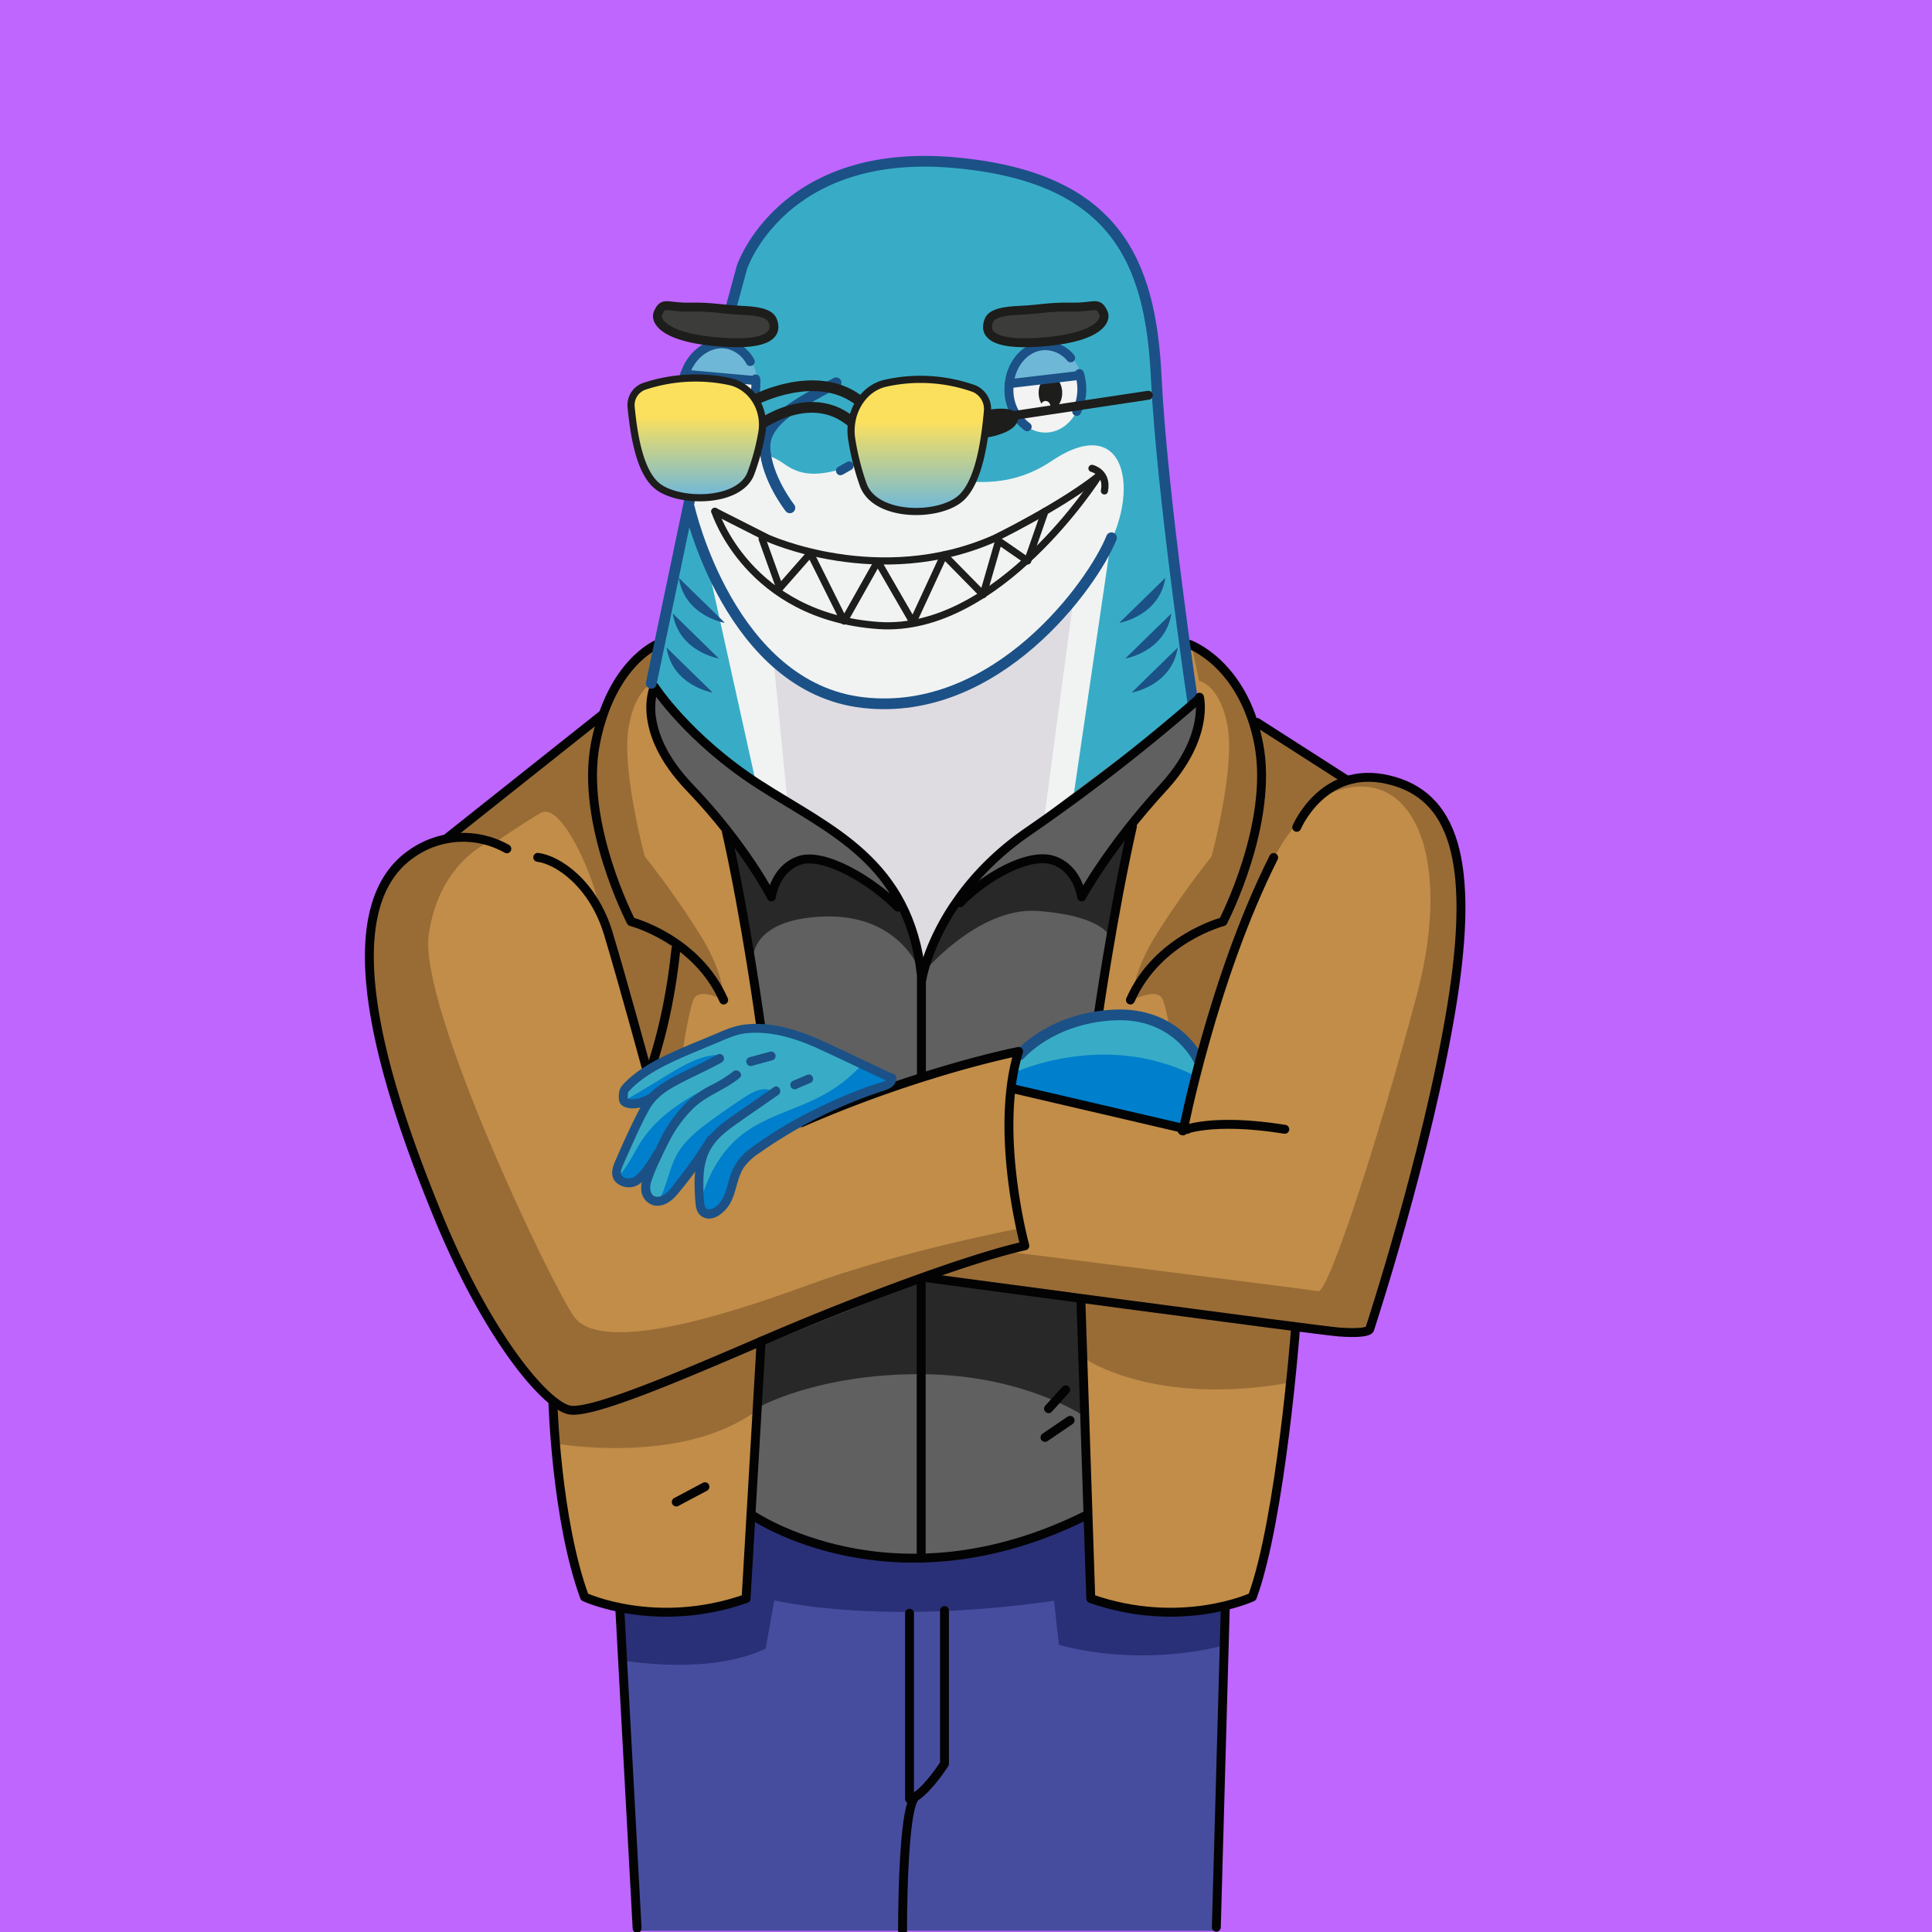 <svg xmlns="http://www.w3.org/2000/svg" xmlns:xlink="http://www.w3.org/1999/xlink" viewBox="0 0 600 600"><defs><style>.cls-1{fill:#bf66ff;}.cls-2{fill:#38acc6;}.cls-3{fill:#f1f3f3;}.cls-4{fill:#474d9e;}.cls-5{fill:#606060;}.cls-6{fill:#c18d48;}.cls-7{fill:#282828;}.cls-8{fill:#996c36;}.cls-11,.cls-16,.cls-19,.cls-20,.cls-21,.cls-22,.cls-24,.cls-9{fill:none;}.cls-9{stroke:#030304;}.cls-11,.cls-16,.cls-20,.cls-21,.cls-22,.cls-9{stroke-linecap:round;stroke-linejoin:round;}.cls-16,.cls-21,.cls-9{stroke-width:2.77px;}.cls-10{fill:#293077;}.cls-11,.cls-16{stroke:#1b5186;}.cls-11,.cls-22{stroke-width:3.33px;}.cls-12{fill:#dedbe1;}.cls-13{fill:#f2f3f2;}.cls-14{fill:#1d1d1b;}.cls-15{fill:#6fb7d6;}.cls-17{fill:#007fcc;}.cls-18{fill:#1b5186;}.cls-19{stroke:#6fb7d6;stroke-width:0.56px;}.cls-19,.cls-24{stroke-miterlimit:10;}.cls-20,.cls-21,.cls-22,.cls-24{stroke:#1d1d1b;}.cls-20,.cls-24{stroke-width:2.22px;}.cls-23{fill:url(#Degradado_sin_nombre_19);}.cls-25{fill:url(#Degradado_sin_nombre_19-2);}.cls-26{fill:#3c3c3b;}</style><linearGradient id="Degradado_sin_nombre_19" x1="9634.99" y1="160.42" x2="9634.99" y2="129.35" gradientTransform="matrix(-1, 0, 0, 1, 9851.38, 0)" gradientUnits="userSpaceOnUse"><stop offset="0" stop-color="#4baef9"/><stop offset="1" stop-color="#fbe05d"/></linearGradient><linearGradient id="Degradado_sin_nombre_19-2" x1="285.49" y1="165.25" x2="285.49" y2="130.97" gradientTransform="matrix(1, 0, 0, 1, 0, 0)" xlink:href="#Degradado_sin_nombre_19"/></defs><g id="Capa_3" data-name="Capa 3"><g id="a"><rect class="cls-1" width="600" height="600"/></g></g><g id="Capa_2" data-name="Capa 2"><path class="cls-2" d="M201.29,212s29.13,79.68,74.09,83.74,92-57.69,95.12-65.8S368,202.39,368,202.39s-5.13-62-10.84-99.07c-4.43-28.83-17.47-51.7-65.32-52.67s-62,32.3-63.72,38.09S203.6,204.71,201.29,212Z"/><path class="cls-3" d="M219.35,173.51l15,67.7s18.45,13.44,27.68,26.36,20.56,44,28.46,43.22S332,256.66,332,256.66L345.18,167s-28.94,48.66-59.9,50.57C238.29,220.46,231,192.75,219.35,173.51Z"/><path class="cls-4" d="M231.61,495.9l2-25.4S253,483.44,285.9,483.44s53.28-14.76,53.28-14.76v26.79s11.31,6.16,22.05,5.3,19.63-2.3,19.63-2.3l-3.58,101.16h-179l-5.95-100.87s5.44,2.58,19.62,1.72S231.61,495.9,231.61,495.9Z"/><path class="cls-5" d="M234.23,470.3S249.05,484,283.45,484s54.31-13.47,54.31-13.47l-1.7-67.66-48.2-6.11-50.35,19.57Z"/><path class="cls-6" d="M237.51,416.32s-2.37,30.78-2.83,38.13-3.39,42.1-3.39,42.1-9.51,5.54-25,4.41-24.44-4.75-24.44-4.75-7.58-30.33-8.94-40.85a134.4,134.4,0,0,1-1-19.69s1.81,2.72,7.8,2.26S237.51,416.32,237.51,416.32Z"/><path class="cls-6" d="M318.51,386.62s-6.09-19.42-5.53-35.86,3.55-23.67,3.55-23.67-36.71,8.22-42.95,11.19S241,352.18,234,357.7,227.38,371,225,373.86s-5.11,3.54-5.82,2.41-2-10.49-2-10.49l1-8.36s-5.38,11.48-11,14-5.67.57-6.1-1.13.57-6.66.57-6.66-4.68,5.81-8.08,3,1.7-11.48,3-14,5-10.77,5-10.77-6.95,1.56-8.08.57,4.39-7.66,4.39-7.66l2.7-2.12s25.08-12.62,32-13.33,4.68-.42,4.68-.42l-11.77-62.51s-17.72-18.14-21-23.81-.7-18.71-.7-18.71l-.57-12.19s-9.92,8.36-12.47,12.47a25.38,25.38,0,0,0-3.26,8.08l-46.64,37.56s-16.3-1.13-24.09,21.69,5.95,61.65,19.13,96.66,32.46,55.28,37.14,58.26,11.76,1.27,14.46.56S284.5,395.69,318.51,386.62Z"/><path class="cls-6" d="M340.62,315.61l12.48-61.38s13.74-12.89,17.15-21.68,1.18-19.17,1.18-19.17l-2-13.31s10.85,7,13.26,10.65,5.53,12.47,5.53,12.47l30.19,19.71a24.37,24.37,0,0,1,24.23,5.1c11.63,10.2,15.45,30.05,8.37,65.06s-23,94.11-23.82,96.09a16.53,16.53,0,0,1-3.26,4.26s-16.15-.43-18.56-.71l-2.41-.29s-2.84,32.32-5.39,44.65-8.36,39.12-8.36,39.12a102.29,102.29,0,0,1-20.41,4.54c-10.21,1-29.34-4-29.34-4l-3.69-93.12-50.31-6.81L318,386.9s-3.83-27.35-4.4-33.31a149.49,149.49,0,0,1-.28-15l.85-1.28,53.29,13.18,5.39-21.4s-7.37-10.77-16.59-13.6S340.62,315.61,340.62,315.61Z"/><path class="cls-5" d="M281.49,283.36s-6.68-16.89-32.07-30.62-46.07-39.29-46.07-39.29-.27,13.27,2.26,19.69,20.24,25.11,20.24,25.11L233.34,294l3,24.66a236.1,236.1,0,0,1,23.31,8,205.89,205.89,0,0,1,20,10.39l7.32-1.27,31.89-10.11s10.2-7.5,13.37-8.58a92.43,92.43,0,0,1,9-2.26L352,254.64s15.17-15.36,17.79-22.95A40.91,40.91,0,0,0,372,217.6S317.17,257.71,307.05,267s-20.77,38.57-20.77,38.57Z"/><path class="cls-7" d="M235.44,437.12s18.05-10.36,50.16-10.36,51.28,13.14,51.28,13.14l-1.08-36.27-46.68-6.95-52.84,21.19Z"/><path class="cls-7" d="M226.51,259.91l7.33,38.27s-1.24-12.67,21.87-13.54,29.57,16,29.57,16-2-13.54-2.61-14.78-8.82-11.68-22.11-17.4-18.89,4.35-19.26,5.35-2.24,4.47-2.24,4.47S235.33,266.25,226.51,259.91Z"/><path class="cls-7" d="M286.28,302.53s-1.49-15.29,18.14-27.71,24.85-7.46,27.21-5.22,4.35,8.82,4.35,8.82l15.41-22.49-7.21,34.17s-3.11-5.84-21.87-7.2S286.28,302.53,286.28,302.53Z"/><path class="cls-8" d="M218,291.23A269.19,269.19,0,0,0,200.25,266s-7.31-27.07-5-40.25,8.88-14.32,8.88-14.32L204,200.14s-15,11.17-19.05,30.65,9.65,49.48,9.65,49.48L210.42,295s-2.87,14.47-4.73,22.92-2.86,12.6-2.86,12.6L212,326.6s1.72-11.74,3.3-16,9.45,0,9.45,0S225.31,303.4,218,291.23Z"/><path class="cls-8" d="M151.2,261.84s-15.12,6.68-18.07,28.67,37.11,106.6,45,118.19,44,1,72.84-9.62,66.95-17.87,66.95-17.87l.39,4.71S279,398.1,249,411.25s-64.59,29.06-72.25,25.92-26.51-20.82-42.8-65.58S110.16,294.82,118.8,276,151.2,261.84,151.2,261.84Z"/><path class="cls-8" d="M194.78,279.91c-.47-.71-11.21-20.32-10.86-35.38s1.29-20.08,1.29-20.08l-44.83,35.49s5.6.7,8.4.94a14.59,14.59,0,0,1,4.56,1.05s8.4-5.84,14.59-9.46,16,18.45,18.21,29.3l14.48,49.85,2.21-1.15s5.84-27.68,6-30.25.46-6.54.46-6.54S195.25,280.61,194.78,279.91Z"/><path class="cls-8" d="M358.5,291.23A267.12,267.12,0,0,1,376.26,266s7.3-27.07,5-40.25-8.88-14.32-8.88-14.32L370,200.11s17.53,11.2,21.54,30.68-9.64,49.48-9.64,49.48l-12.18,11.84s-.81,17.31,1.05,25.76,2.87,12.6,2.87,12.6l-9.17-3.87s-1.72-11.74-3.29-16-9.45,0-9.45,0S351.19,303.4,358.5,291.23Z"/><path class="cls-8" d="M389.72,223.19l26.86,19.49a69.16,69.16,0,0,0-23.79,29.63c-8.14,19.65-20.27,55.11-20.27,55.11l-6-7.37-2.31-24.56L383,279.37s9.37-17,10-34.54S389.72,223.19,389.72,223.19Z"/><path class="cls-9" d="M369.34,200.11s16.65,5.83,21.53,30.68-11.05,55.44-11.05,55.44-20.33,5.21-28.76,24.33"/><path class="cls-8" d="M193.54,433.42c-14,5-17.52,5.4-20.69,1.86v13.05s38.4,6.89,61.88-10.07l1.65-21.74S207.52,428.38,193.54,433.42Z"/><path class="cls-10" d="M193.79,515.7s26.24,4.74,44-3.71l2.67-15s32,8,86.89.15l1.49,13.64s22.83,7.26,51.15.29l.45-11.71s-5,2.22-20,.89-21.5-5-21.5-5l-.74-24.76s-20.17,12.9-50.71,12.9a116.12,116.12,0,0,1-54-13.94l-2.23,27.11s-12,3.43-21.34,3.58a166.47,166.47,0,0,1-16.91-.59Z"/><path class="cls-8" d="M336.06,402.86l1,19.19S358.68,437,401,429.31l2-16.9Z"/><path class="cls-8" d="M312.64,388.68s93.57,11.75,96.74,12.3,18.45-46.41,30.56-91.7-2.42-75.67-30-61.5c0,0,5.6-10.26,25-5.41s19,33.36,17,60.39-25.72,108.85-27,110-7.83,1.67-20.69-.38-116.3-15.6-116.3-15.6Z"/><path class="cls-11" d="M224.05,106.49,230.42,83s12.4-37.31,66-32.49c50,4.5,60.92,30.57,62.66,66.65s11.38,101.1,11.38,101.1"/><path class="cls-12" d="M244.58,249.19l-4.31-43.82a59.91,59.91,0,0,0,38.55,13.21c29.27-.58,54.2-29.81,54.2-29.81l-8.83,66s-25.69,20.42-28.05,23.85-9,21.27-9,21.27a151,151,0,0,0-12-26.21c-8.16-14.18-30.5-24.49-30.5-24.49"/><path class="cls-3" d="M214.12,155.49s4.65-8.68,9.14-12.64,13.87-3.39,20.07,1.09,11.87,4,23.58,0,35.65,15.4,59.76-.82S355,155.17,341,175s-35.32,46.65-72.91,43.17S214.92,172.67,214.12,155.49Z"/><path class="cls-13" d="M234.73,119.67a16.3,16.3,0,0,1-.34,2.83c-1.53,7.3-7.73,12.17-13.85,10.88-4.57-1-7.79-5.09-8.49-10.16C208.66,110.57,231.22,94.59,234.73,119.67Z"/><ellipse class="cls-14" cx="224.62" cy="121.62" rx="5.16" ry="3.66" transform="translate(59.36 316.38) rotate(-78.12)"/><ellipse class="cls-13" cx="222.26" cy="125.47" rx="1.73" ry="1.52" transform="translate(53.72 317.14) rotate(-78.12)"/><path class="cls-15" d="M227,106.72a13.3,13.3,0,0,1,8.18,12.12l-22.66-3.27S217.51,104.6,227,106.72Z"/><path class="cls-16" d="M231.4,129a15.43,15.43,0,0,0,3-6.45,15.91,15.91,0,0,0,.27-4.88"/><path class="cls-16" d="M233,112.28A10.42,10.42,0,0,0,226.1,107c-6.11-1.29-12.31,3.58-13.85,10.88a14.13,14.13,0,0,0,3.13,12.61"/><line class="cls-16" x1="234.71" y1="118.19" x2="212.69" y2="116.21"/><path class="cls-2" d="M368.11,350.27h-3.22L314.72,337.6s-1.82-12.57,11.5-17.3,23.52-6.44,34.26-2.58a17.32,17.32,0,0,1,11.71,13.65Z"/><path class="cls-17" d="M315.26,333s27.61-12.89,55.32.86L368,349.3l-7.84-.21-46-11.8Z"/><path class="cls-9" d="M200.47,336.1s6.76-15.2,9.46-41.51"/><path class="cls-9" d="M201.46,334.38s-7.87-29-12.55-44.51S173.17,267,167,266.26"/><line class="cls-9" x1="138.62" y1="260.45" x2="187.25" y2="221.82"/><path class="cls-13" d="M335.72,118a16.48,16.48,0,0,1,.25,2.84c0,7.45-5.06,13.5-11.31,13.5-4.67,0-8.68-3.38-10.41-8.2C308.34,114.47,327.12,94.19,335.72,118Z"/><ellipse class="cls-14" cx="326.22" cy="122" rx="3.66" ry="5.16"/><ellipse class="cls-13" cx="324.71" cy="126.25" rx="1.52" ry="1.73"/><path class="cls-15" d="M325.47,106.93A13.31,13.31,0,0,1,336,117.11l-22.85,1.47S315.76,106.81,325.47,106.93Z"/><path class="cls-16" d="M334.37,127.78a15.88,15.88,0,0,0,.85-11.77"/><path class="cls-16" d="M332.51,111.13a10.4,10.4,0,0,0-7.85-3.78c-6.25,0-11.32,6-11.32,13.5A14.14,14.14,0,0,0,319,132.54"/><line class="cls-16" x1="335.39" y1="116.57" x2="313.43" y2="119.16"/><path class="cls-18" d="M207,201.09l14.33,14S208.84,213.05,207,201.09Z"/><path class="cls-18" d="M208.93,190.51l14.33,14S210.82,202.47,208.93,190.51Z"/><path class="cls-18" d="M210.79,179.44l14.33,14S212.68,191.4,210.79,179.44Z"/><path class="cls-18" d="M365.77,201.09l-14.33,14S363.88,213.05,365.77,201.09Z"/><path class="cls-18" d="M363.79,190.51l-14.33,14S361.9,202.47,363.79,190.51Z"/><path class="cls-18" d="M361.93,179.44l-14.33,14S360,191.4,361.93,179.44Z"/><path class="cls-9" d="M236.26,318.8s-4.54-33.36-10.69-60.65"/><path class="cls-9" d="M341,315.79s4.53-31.83,10.68-59.13"/><line class="cls-9" x1="390.37" y1="224.36" x2="418.06" y2="242.1"/><path class="cls-9" d="M402.71,256.93s8.14-19.49,28.38-14.8,27.14,24.92,19.74,70.33-25.42,100.2-25.42,100.2.25,1.72-9.62,1c-6.2-.46-127.59-16.78-127.59-16.78"/><path class="cls-11" d="M316.76,327.56s9.45-11.28,29-12.34,26.47,13.89,26.47,13.89"/><line class="cls-9" x1="314.47" y1="338.08" x2="368.74" y2="350.73"/><path class="cls-9" d="M367.14,351.13s8.91-4.12,31.86-.42"/><path class="cls-9" d="M367.42,351.21s9.13-47.14,28.13-84.9"/><path class="cls-9" d="M233.58,470.5s43.61,30.17,103.94,0"/><line class="cls-9" x1="286.08" y1="483.45" x2="286.08" y2="397.36"/><path class="cls-9" d="M171.7,435.21s1,36.64,9.83,60.75c0,0,22.14,10.32,50.17.49l4.68-79.93"/><path class="cls-9" d="M402.26,413.52s-4.48,58.33-13.34,82.44c0,0-22.13,10.32-50.17.49l-3.08-93"/><line class="cls-9" x1="210.02" y1="466.46" x2="218.93" y2="461.72"/><line class="cls-9" x1="324.53" y1="446.4" x2="332.33" y2="441.1"/><line class="cls-9" x1="325.64" y1="437.48" x2="330.94" y2="431.63"/><line class="cls-9" x1="192.47" y1="499.33" x2="197.86" y2="598.87"/><line class="cls-9" x1="282.46" y1="501.01" x2="282.46" y2="558.68"/><path class="cls-9" d="M293.32,500.17v47.57s-4.7,7.42-8.93,10.2-4.09,41.69-4.09,41.69"/><line class="cls-9" x1="380.53" y1="499.06" x2="377.74" y2="598.52"/><path class="cls-9" d="M203.25,213.3s10.51,16.18,32.53,30.36,46.54,23.72,50.38,59.24v31.15"/><path class="cls-9" d="M224.74,310.56C216.31,291.44,196,286.23,196,286.23s-15.94-30.6-11.06-55.44S204,200.14,204,200.14"/><path class="cls-9" d="M286.33,304.05s4-26,33.2-46a591.91,591.91,0,0,0,52.55-40.83"/><path class="cls-9" d="M203.18,213.38s-6.15,13.28,11.06,31.23,25.33,33.94,25.33,33.94,1-8.61,8.61-11.31,22.77,6.34,30.64,14.46"/><path class="cls-9" d="M372.51,216.53s3.12,12.47-11.28,28.08c-16.86,18.29-25.33,33.94-25.33,33.94s-1-8.61-8.61-11.31-21.25,5-29.12,13.12"/><path class="cls-9" d="M157.4,263.6a27.7,27.7,0,0,0-29.86,1.73c-25.82,18.32-7.24,74,8.5,112.33s33.94,59.27,41.07,60.26,33.69-10.33,60.5-21.89,62.95-25.19,80.66-29.13c0,0-9.67-35.23-1.94-60.37,0,0-30.27,5.88-67.41,22.11"/><path class="cls-19" d="M202.63,361.9a15.91,15.91,0,0,0,1-2S203.19,360.71,202.63,361.9Z"/><path class="cls-17" d="M224,327.56c0-3.47-13.34,1.63-18.69,4.9-4.43,2.71-10.46,5.86-12,9.73.54.66,2.32.61,6.6-.64a45.42,45.42,0,0,1,8.38-5.68C213.53,333.13,219.4,331.36,224,327.56Z"/><path class="cls-2" d="M233,358.33c7.54-6.06,17.38-12,25.83-16.71,4.61-2.56,11-4.86,14.47-8.83-10.74-5.68-33.84-16.65-43.22-13-13.89,5.35-34.6,12.76-35.57,17.08-.51,2.28-2,4.46-1.25,5.36q6.73-3.9,13.39-8c5.35-3.27,11-6.74,17.31-6.67-4.57,3.8-10.44,5.57-15.72,8.31a45.42,45.42,0,0,0-8.38,5.68c.85-.25,1.8-.54,2.86-.88a66.44,66.44,0,0,0-8.33,15.84c-1.46,4.32-2.45,7.14-2.38,8.83.48-.49,3.19,2.52,3.6,2,2.27-2.91,3.93-6,6-9.1,6.66-10.12,15.82-19.52,26.81-24.61-3.19,4.41-9.27,5.47-13.66,8.69-4.16,3.05-6.58,7.88-8.67,12.6q-2.91,6.63-5.33,13.47c-.13.36-.26.73-.38,1.1,0,1.93.73,3.41,3.06,3.53a5,5,0,0,0,1.08-.08c.72-1.21,4.94-3.75,5.43-5.06,1.31-3.49,3.66-4.94,5.46-8.2,2.46-4.47,4.42-7.1,8.54-10.11,3.52-2.58,6.23-5.37,9.89-7.75,2.58-1.67,2.1-3.25,4.44-1.26-1.93,1.35-2.07,1.13-4.05,2.41a46.13,46.13,0,0,0-16,18.08c-.9,4-1.83,9.69-.83,13,.2-.7,3.13,2.63,3.34,1.94C222.88,368.61,227,363.17,233,358.33Z"/><path class="cls-17" d="M276.89,334.86s-3.47-2.16-8.64-4.89A45.69,45.69,0,0,1,256,339.88c-8.45,4.7-18.4,6.72-25.93,12.78-6,4.84-10,11.91-12.15,19.32-.21.69-.4,1.39-.6,2.09.6,2,1.88,3.13,4.25,2.61,9-2-.45-11.18,13.78-20s17.63-11.11,25.34-14.23S277.56,337.5,276.89,334.86Z"/><path class="cls-17" d="M206.06,354.91c2.09-4.72,4.51-9.55,8.67-12.6,4.39-3.22,10.47-4.28,13.66-8.69-11,5.09-22.56,10.65-29.22,20.77-2,3.08-3.54,6.51-5.81,9.42a17.46,17.46,0,0,1-1.34,1.53c.07,1.59,1.1,2.16,3.6,2,3.36-.23,5.75-3.32,7-5.43.56-1.19,1-2,1-2a15.91,15.91,0,0,1-1,2c-1,2-2.25,5.15-2.28,7.58.12-.37.25-.74.38-1.1Q203.15,361.54,206.06,354.91Z"/><path class="cls-17" d="M240.18,339.2c-2.35-2-5.91-.41-8.5,1.27q-5.49,3.57-10.78,7.43c-4.12,3-8.26,6.28-10.72,10.75-1.8,3.27-2.59,7-3.9,10.47a23.17,23.17,0,0,1-1.79,3.81c6.82-1.24,14.85-16.42,14.85-16.42s-.57,1.89-1.16,4.53a46.13,46.13,0,0,1,16-18.08C236.18,341.68,238.25,340.55,240.18,339.2Z"/><path class="cls-18" d="M277.59,333.66c-7.27-3.37-14.47-6.87-21.76-10.21-7.53-3.46-16.06-6.26-24.48-5.27-3.66.43-6.8,1.94-10.16,3.35-3.2,1.34-6.41,2.64-9.59,4-6.09,2.67-12.46,5.66-17.26,10.38-1.19,1.18-2,2.11-2.13,3.83-.09,1.5-.12,3,1.35,3.79,2.82,1.61,7.51.1,9.87-1.71,1.4-1.06,0-3.47-1.4-2.39a10.85,10.85,0,0,1-3.87,1.7,7.07,7.07,0,0,1-1.83.24,4.43,4.43,0,0,1-.81-.07c-.16,0-.69-.23-.63-.15a6.79,6.79,0,0,0,.08-1.12,1.44,1.44,0,0,1,.48-1.27,25.46,25.46,0,0,1,2.9-2.69c4.79-3.84,10.6-6.42,16.2-8.82,2.77-1.19,5.56-2.31,8.34-3.49,3.06-1.29,6-2.65,9.31-2.93,7.6-.64,15.2,1.76,22,4.88,7.36,3.36,14.63,6.91,22,10.31,1.61.74,3-1.65,1.4-2.4Z"/><path class="cls-18" d="M222.84,327.53c-4.11,2.33-8.47,4.2-12.66,6.39a41.09,41.09,0,0,0-6.52,4,18.44,18.44,0,0,0-4.89,6.22c-2.79,5.34-5.3,10.88-7.69,16.41-1,2.19-1.65,4.77.27,6.67a5.85,5.85,0,0,0,5.5,1.29c2-.54,3.51-2.26,4.77-3.85a34.11,34.11,0,0,0,3.67-5.49c.81-1.58-1.58-3-2.4-1.4a29.18,29.18,0,0,1-2.53,4,15.17,15.17,0,0,1-3.25,3.62c-1.08.74-3.1.88-4-.3-.62-.85-.12-2,.23-2.9.52-1.27,1.1-2.52,1.66-3.77,2.12-4.69,4.18-9.51,6.72-14,2.32-4.08,6.23-6.28,10.28-8.37s8.24-3.91,12.2-6.15a1.39,1.39,0,0,0-1.4-2.4Z"/><path class="cls-18" d="M227.69,332.78a43.12,43.12,0,0,1-7.29,4.46,34.06,34.06,0,0,0-6.58,4.53,42.85,42.85,0,0,0-9,12.53c-1.19,2.33-2.25,4.71-3.28,7.12s-2.52,5.05-2.4,7.75a5.26,5.26,0,0,0,3.92,5.17c2.79.57,5.23-1.09,7-3.09a126.31,126.31,0,0,0,12-16.65c1-1.51-1.45-2.91-2.4-1.4a151.83,151.83,0,0,1-9.35,13.33c-1.42,1.79-3.14,4.66-5.58,5.1-2.68.48-3.14-2.36-2.59-4.33a49.63,49.63,0,0,1,2.78-6.81c.9-2,1.85-4,2.9-6a38.89,38.89,0,0,1,8-10.75c4.14-3.75,9.61-5.42,13.87-9,1.37-1.15-.6-3.1-2-2Z"/><path class="cls-18" d="M240.33,337.63q-6,4.2-12.09,8.4c-3.33,2.32-6.65,4.75-9,8.09s-3.37,7.75-3.51,12c-.07,2.23.05,4.45.2,6.67.12,1.77.29,3.74,1.85,4.86,3.35,2.41,7.42-1.14,9-4,2-3.56,2.06-8,4.41-11.35a18.74,18.74,0,0,1,4.73-4.28c1.83-1.3,3.7-2.54,5.59-3.74q5.77-3.67,11.89-6.81a142.55,142.55,0,0,1,14.24-6.34c2.38-.91,4.78-1.73,7.2-2.54,1.94-.64,3.78-1.81,3.4-4.1-.29-1.76-3-1-2.68.74.08.43-4.39,1.67-4.86,1.83q-2.87,1-5.69,2.13c-3.8,1.51-7.54,3.16-11.2,5A128.16,128.16,0,0,0,233,356.7a16.86,16.86,0,0,0-6.26,8.63c-1,3.16-1.52,7.11-4.31,9.3a4,4,0,0,1-2.31.95c-1,0-1.25-.81-1.38-1.68a46.28,46.28,0,0,1-.29-5.65c-.07-3.83.26-7.81,2.17-11.22,2-3.62,5.49-6.15,8.83-8.49,4.08-2.85,8.17-5.67,12.26-8.51,1.46-1,.07-3.42-1.4-2.4Z"/><path class="cls-18" d="M247.53,338.07l4.3-1.83a1.41,1.41,0,0,0,.64-.83,1.4,1.4,0,0,0-.14-1.06,1.43,1.43,0,0,0-.83-.64l-.37,0a1.32,1.32,0,0,0-.7.19l-4.3,1.83a1.35,1.35,0,0,0-.64.82,1.42,1.42,0,0,0,.14,1.07,1.4,1.4,0,0,0,.83.64l.37.05a1.34,1.34,0,0,0,.7-.19Z"/><path class="cls-18" d="M233.54,331l6.2-1.68a1.39,1.39,0,1,0-.74-2.67l-6.2,1.67a1.41,1.41,0,0,0-1,1.71,1.43,1.43,0,0,0,1.71,1Z"/><line class="cls-20" x1="229.19" y1="170.99" x2="236.06" y2="167.46"/><path class="cls-3" d="M224.49,161.62S244.8,173.27,274,173.88s60.59-20.4,60.59-20.4l3.76-3.15s-22.59,42.2-64.09,44S224.49,161.62,224.49,161.62Z"/><path class="cls-11" d="M214.12,157.71s12.6,55.83,54,60.5S339.4,181.45,345.18,167"/><line class="cls-11" x1="202.25" y1="212.23" x2="219.79" y2="128.35"/><path class="cls-11" d="M245.3,157.71s-7.31-9.29-7.73-18.62c-.39-8.59,11.05-14.28,22.1-20.21"/><path class="cls-20" d="M222,158.81c8.45,4.3,16.24,8.23,16.24,8.23s34.76,16,70.55.21c0,0,20.18-9.79,32.35-19.39"/><path class="cls-20" d="M222,158.81s10.28,32.68,50.94,35.45c37.2,2.53,68.2-46.4,68.2-46.4"/><polyline class="cls-20" points="236.68 167.35 242.17 182.63 251.66 171.83 262.14 192.87 272.58 174.33 283.51 193.25 293.18 172.35 305.31 184.69 310.14 167.98 319.16 174.21 324.53 158.81"/><path class="cls-20" d="M339.12,145.46s5,1.14,3.87,7"/><path class="cls-18" d="M263,143.5,260.32,145a1.39,1.39,0,0,0-.5,1.9,1.37,1.37,0,0,0,.83.64,1.53,1.53,0,0,0,1.07-.14l2.69-1.52a1.39,1.39,0,0,0,.5-1.9,1.4,1.4,0,0,0-.83-.64,1.47,1.47,0,0,0-1.07.14Z"/><path class="cls-14" d="M305.71,136s10.06-1.22,10.43-5.94-9.45-2.73-9.45-2.73Z"/><line class="cls-21" x1="307.72" y1="130.11" x2="356.63" y2="122.75"/><path class="cls-22" d="M234.88,124s18.23-9.46,31.37,0"/><path class="cls-22" d="M234.88,132.7s17.94-13.94,31.37,0"/><path class="cls-23" d="M226.46,118.47c7,1.44,11.51,8.71,10.09,16.14a69.19,69.19,0,0,1-3.45,12.61c-3.79,9.21-22.87,9.07-29.27,3.49-5.29-4.62-7-15.91-7.82-24.18a6.19,6.19,0,0,1,4-6.53A50.7,50.7,0,0,1,226.46,118.47Z"/><path class="cls-24" d="M226.46,118.47c7,1.44,11.51,8.71,10.09,16.14a69.19,69.19,0,0,1-3.45,12.61c-3.79,9.21-22.87,9.07-29.27,3.49-5.29-4.62-7-15.91-7.82-24.18a6.19,6.19,0,0,1,4-6.53A50.7,50.7,0,0,1,226.46,118.47Z"/><path class="cls-25" d="M275.05,119c-7.24,1.59-11.95,9.61-10.48,17.8a79.88,79.88,0,0,0,3.58,13.93c3.94,10.16,23.73,10,30.38,3.85,5.49-5.1,7.28-17.56,8.11-26.69a6.89,6.89,0,0,0-4.15-7.21A49.73,49.73,0,0,0,275.05,119Z"/><path class="cls-24" d="M275.05,119c-7.24,1.59-11.95,9.61-10.48,17.8a79.88,79.88,0,0,0,3.58,13.93c3.94,10.16,23.73,10,30.38,3.85,5.49-5.1,7.28-17.56,8.11-26.69a6.89,6.89,0,0,0-4.15-7.21A49.73,49.73,0,0,0,275.05,119Z"/><path class="cls-26" d="M342.69,97.24c-1.76-3.83-2.53-1.73-9.73-1.87s-10,.72-16.25,1c-7.12.29-8.49-.86-9.76,3.58s2.61,7.68,18.57,6.1S343.64,99.32,342.69,97.24Z"/><path class="cls-21" d="M342.69,97.24c-1.76-3.83-2.53-1.73-9.73-1.87s-10,.72-16.25,1c-8.1.33-9.23,2-9.76,3.58-1.45,4.38,2.61,7.68,18.57,6.1S343.64,99.32,342.69,97.24Z"/><path class="cls-26" d="M204.35,97.24c1.76-3.84,2.52-1.73,9.73-1.87s10,.72,16.25,1c7.12.29,8.49-.86,9.76,3.57s-2.61,7.69-18.57,6.11S203.39,99.32,204.35,97.24Z"/><path class="cls-21" d="M204.35,97.24c1.76-3.84,2.52-1.73,9.73-1.87s10,.72,16.25,1c8.1.33,9.23,2,9.76,3.57,1.45,4.39-2.61,7.69-18.57,6.11S203.39,99.32,204.35,97.24Z"/></g></svg>